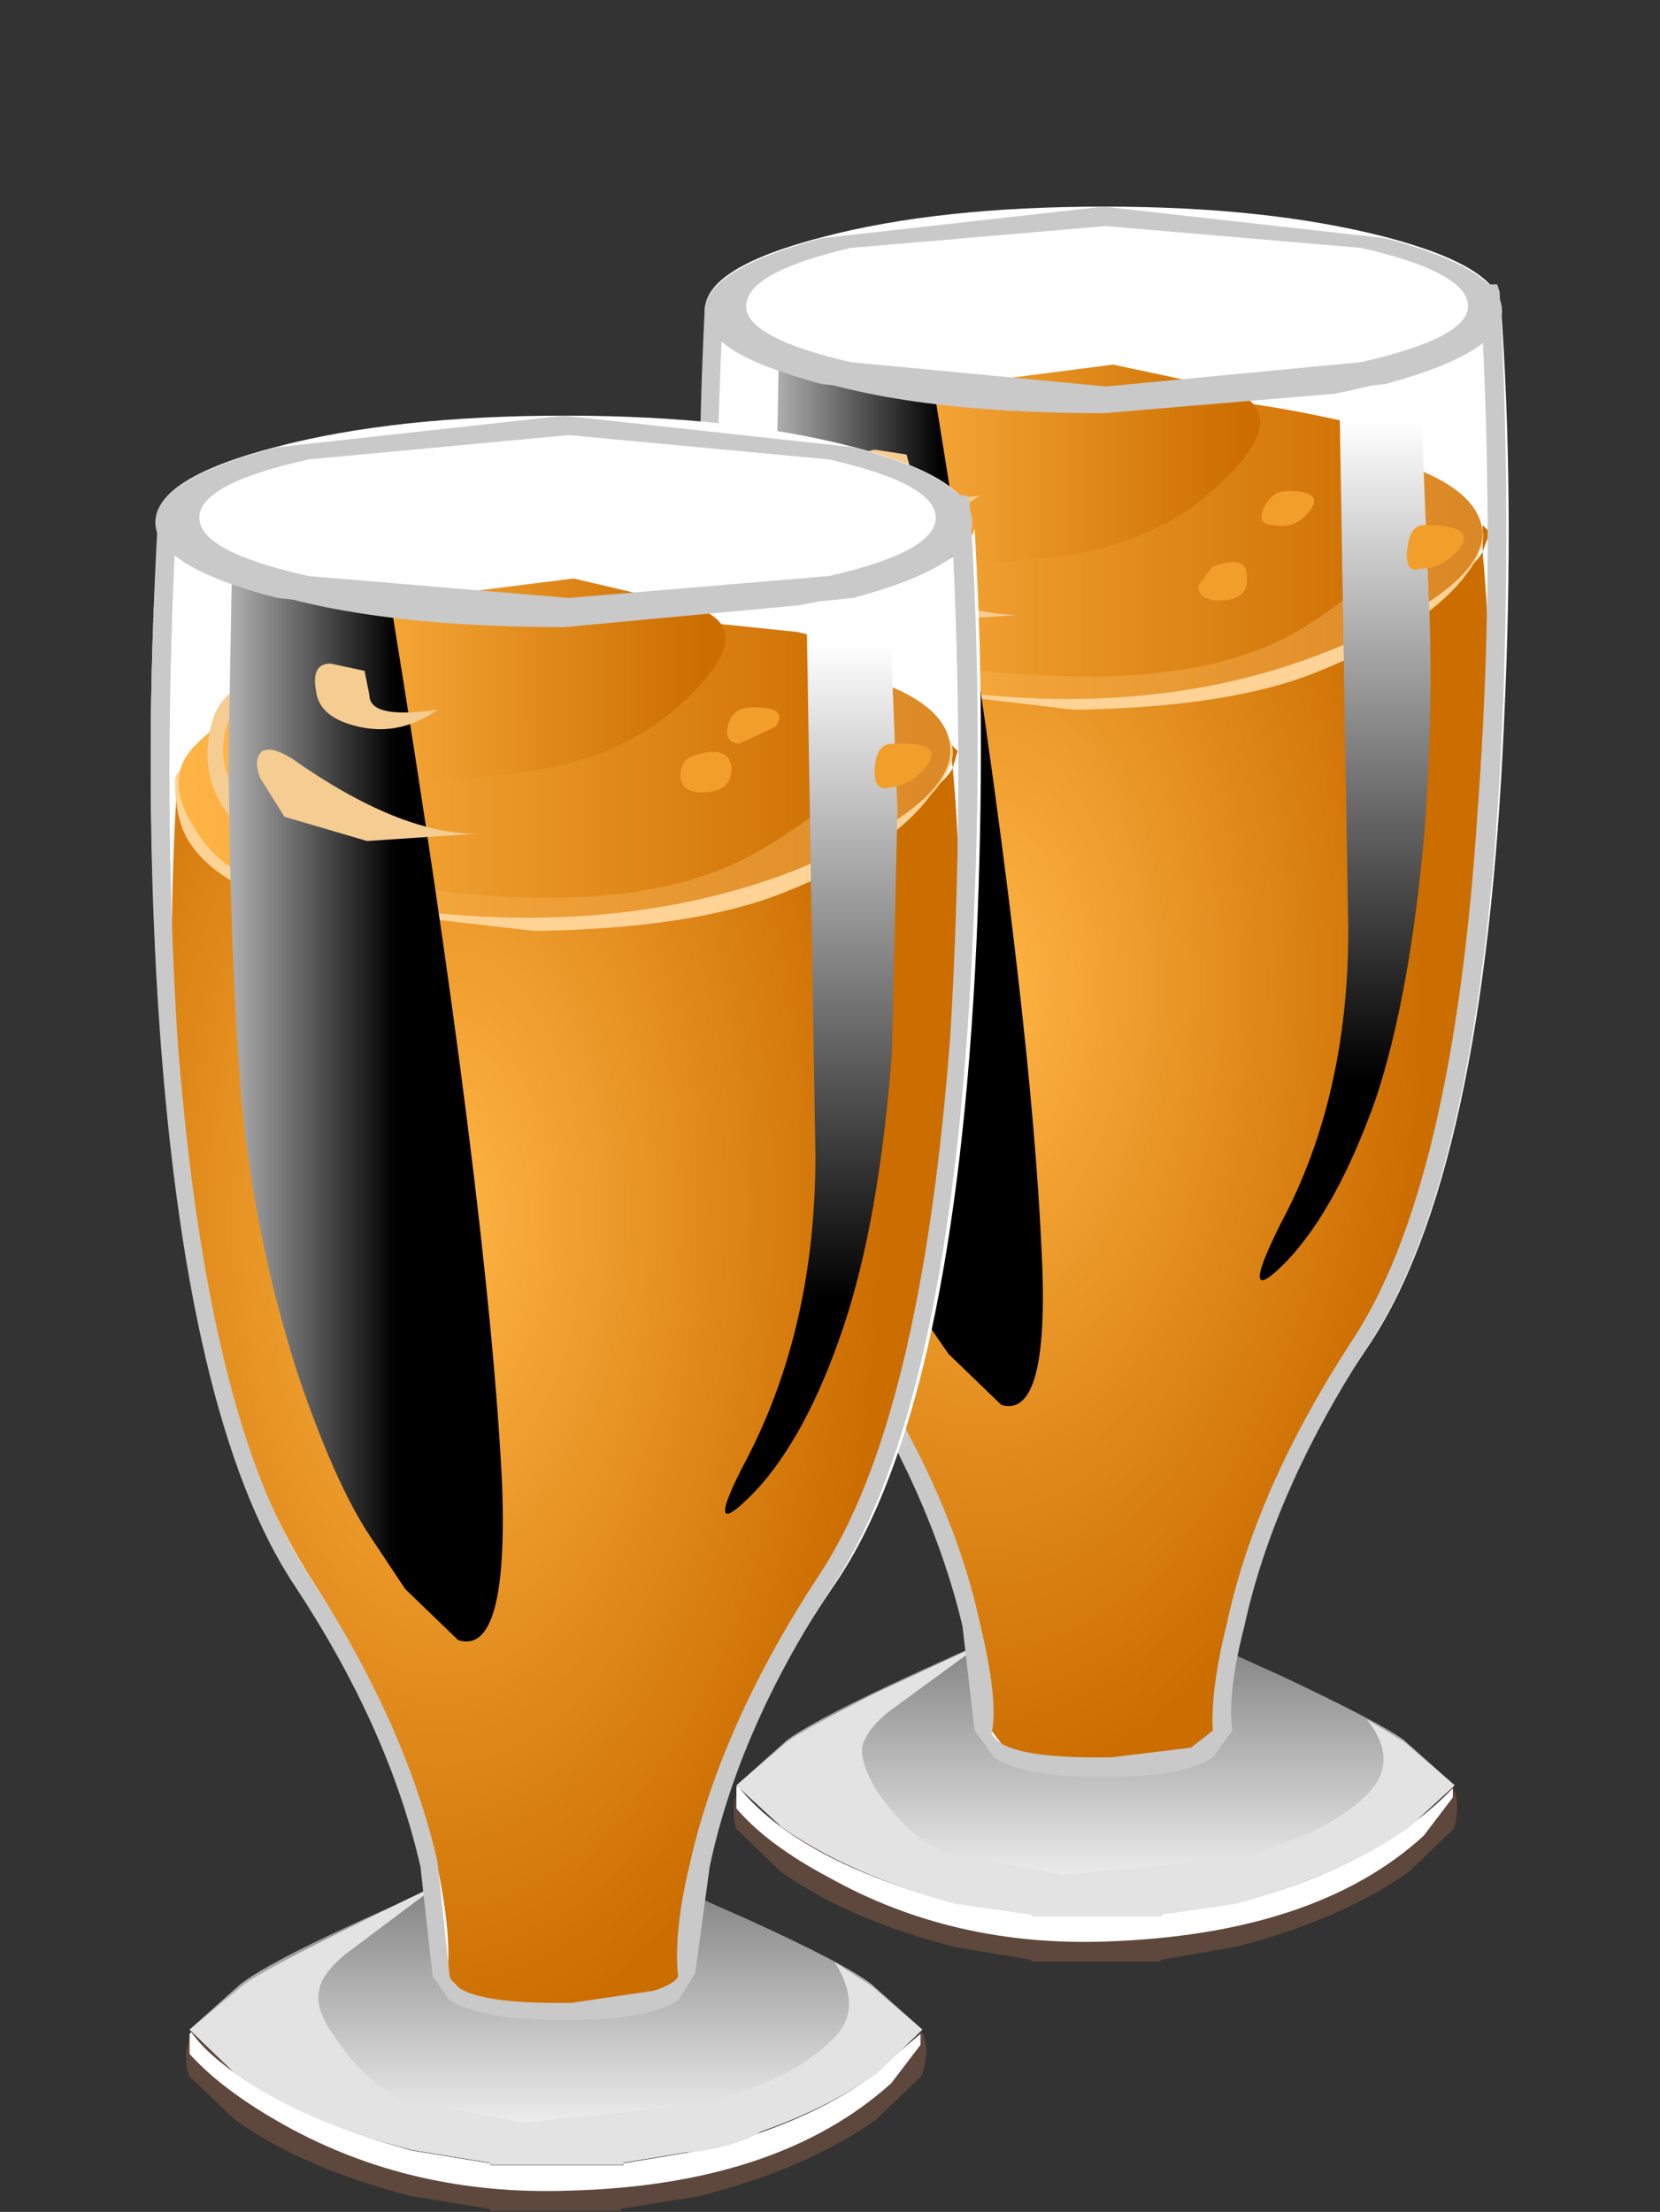 <?xml version="1.0" encoding="UTF-8" standalone="no"?>
<svg xmlns:xlink="http://www.w3.org/1999/xlink" height="45.5px" width="34.15px" xmlns="http://www.w3.org/2000/svg">
  <rect width="100%" height="100%" fill="#333333" stroke="none"/>
  <g transform="matrix(1.0, 0.0, 0.0, 1.0, 0.0, 0.0)">
    <use height="4.8" transform="matrix(0.75, 0.0, 0.0, 0.75, 15.1, 36.75)" width="19.85" xlink:href="#sprite0"/>
    <use height="4.25" transform="matrix(0.75, 0.0, 0.0, 0.75, 15.15, 36.75)" width="19.65" xlink:href="#sprite1"/>
    <use height="8.3" transform="matrix(0.75, 0.0, 0.0, 0.75, 15.15, 33.2)" width="19.7" xlink:href="#sprite2"/>
    <use height="7.5" transform="matrix(0.75, 0.0, 0.0, 0.75, 15.15, 33.8)" width="19.7" xlink:href="#sprite3"/>
    <use height="40.2" transform="matrix(0.75, 0.0, 0.0, 0.75, 14.4, 6.2)" width="22.2" xlink:href="#sprite4"/>
    <use height="25.55" transform="matrix(1.0, 0.0, 0.0, 1.0, 14.8, 10.8)" width="15.85" xlink:href="#shape5"/>
    <use height="5.65" transform="matrix(0.75, 0.0, 0.0, 0.75, 14.5, 4.25)" width="21.85" xlink:href="#sprite5"/>
    <use height="31.7" transform="matrix(1.0, 0.0, 0.0, 1.0, 14.9, 7.5)" width="15.6" xlink:href="#shape7"/>
    <use height="29.05" transform="matrix(0.75, 0.0, 0.0, 0.75, 15.95, 7.15)" width="7.35" xlink:href="#sprite6"/>
    <use height="25.1" transform="matrix(0.75, 0.0, 0.0, 0.75, 25.9, 7.5)" width="4.7" xlink:href="#sprite7"/>
    <use height="32.3" transform="matrix(1.0, 0.0, 0.0, 1.0, 14.4, 4.25)" width="16.6" xlink:href="#shape10"/>
    <use height="4.9" transform="matrix(0.75, 0.0, 0.0, 0.75, 3.812, 41.8)" width="20.3" xlink:href="#sprite8"/>
    <use height="4.35" transform="matrix(0.75, 0.0, 0.0, 0.75, 3.9, 41.8)" width="20.05" xlink:href="#sprite9"/>
    <use height="8.5" transform="matrix(0.75, 0.0, 0.0, 0.75, 3.9, 38.15)" width="20.1" xlink:href="#sprite10"/>
    <use height="7.7" transform="matrix(0.75, 0.0, 0.0, 0.75, 3.9, 38.75)" width="20.1" xlink:href="#sprite11"/>
    <use height="40.65" transform="matrix(0.75, 0.0, 0.0, 0.75, 3.1, 10.887)" width="22.75" xlink:href="#sprite12"/>
    <use height="26.1" transform="matrix(1.0, 0.0, 0.0, 1.0, 3.55, 15.3)" width="16.2" xlink:href="#shape16"/>
    <use height="5.8" transform="matrix(0.75, 0.0, 0.0, 0.75, 3.2, 8.55)" width="22.4" xlink:href="#sprite13"/>
    <use height="32.35" transform="matrix(1.0, 0.0, 0.0, 1.0, 3.6, 11.9)" width="16.0" xlink:href="#shape17"/>
    <use height="29.7" transform="matrix(0.75, 0.0, 0.0, 0.75, 4.7, 11.5)" width="7.5" xlink:href="#sprite14"/>
    <use height="25.7" transform="matrix(0.75, 0.0, 0.0, 0.75, 14.9, 11.85)" width="4.8" xlink:href="#sprite15"/>
    <use height="33.0" transform="matrix(1.0, 0.0, 0.0, 1.0, 3.1, 8.55)" width="17.0" xlink:href="#shape20"/>
  </g>
  <defs>
    <g id="sprite0" transform="matrix(1.0, 0.0, 0.0, 1.0, 0.0, 0.0)">
      <use height="4.8" transform="matrix(1.0, 0.0, 0.0, 1.0, 0.0, 0.0)" width="19.85" xlink:href="#shape0"/>
    </g>
    <g id="shape0" transform="matrix(1.0, 0.0, 0.0, 1.0, 0.0, 0.0)">
      <path d="M19.7 0.0 Q19.95 0.4 19.75 1.15 L18.5 2.35 Q16.65 3.65 13.75 4.4 L11.7 4.75 11.7 4.8 8.15 4.8 8.15 4.75 6.05 4.4 Q3.15 3.65 1.3 2.35 L0.05 1.15 Q-0.1 0.5 0.15 0.05 1.95 2.1 6.05 3.2 L8.15 3.5 8.15 3.55 11.7 3.55 11.7 3.5 13.75 3.2 Q18.0 2.05 19.7 0.0" fill="#5e473c" fill-rule="evenodd" stroke="none"/>
    </g>
    <g id="sprite1" transform="matrix(1.0, 0.0, 0.0, 1.0, 0.0, 0.0)">
      <use height="4.25" transform="matrix(1.0, 0.0, 0.0, 1.0, 0.0, 0.0)" width="19.65" xlink:href="#shape1"/>
    </g>
    <g id="shape1" transform="matrix(1.0, 0.0, 0.0, 1.0, 0.0, 0.0)">
      <path d="M13.7 3.2 Q17.55 2.2 19.65 0.05 L19.65 0.3 18.85 1.35 Q15.9 4.05 10.15 4.25 5.95 4.4 2.55 2.5 0.85 1.6 0.0 0.6 L0.0 0.0 0.05 0.0 Q1.7 2.05 6.0 3.2 L8.1 3.5 8.1 3.55 11.65 3.55 11.65 3.5 13.7 3.2" fill="#ffffff" fill-rule="evenodd" stroke="none"/>
    </g>
    <g id="sprite2" transform="matrix(1.0, 0.0, 0.0, 1.0, 0.0, 0.0)">
      <use height="8.3" transform="matrix(1.0, 0.0, 0.0, 1.0, 0.0, 0.0)" width="19.7" xlink:href="#shape2"/>
    </g>
    <g id="shape2" transform="matrix(1.0, 0.0, 0.0, 1.0, 0.0, 0.0)">
      <path d="M18.3 3.45 L19.7 4.7 18.45 5.85 Q16.6 7.15 13.7 7.9 L11.6 8.25 11.6 8.3 8.05 8.3 8.05 8.25 5.95 7.9 Q3.1 7.15 1.25 5.85 L0.0 4.7 1.4 3.45 Q2.5 2.65 7.3 0.55 L9.9 0.0 12.4 0.55 14.95 1.7 Q17.6 2.95 18.3 3.45" fill="url(#gradient0)" fill-rule="evenodd" stroke="none"/>
    </g>
    <linearGradient gradientTransform="matrix(0.0, 0.005, 0.005, 0.0, 9.85, 4.3)" gradientUnits="userSpaceOnUse" id="gradient0" spreadMethod="pad" x1="-819.2" x2="819.2">
      <stop offset="0.0" stop-color="#7a7a7a"/>
      <stop offset="1.0" stop-color="#ffffff"/>
    </linearGradient>
    <g id="sprite3" transform="matrix(1.0, 0.0, 0.0, 1.0, 0.0, 0.0)">
      <use height="7.5" transform="matrix(1.0, 0.0, 0.0, 1.0, 0.0, 0.0)" width="19.7" xlink:href="#shape3"/>
    </g>
    <g id="shape3" transform="matrix(1.0, 0.0, 0.0, 1.0, 0.0, 0.0)">
      <path d="M18.3 2.7 L19.7 3.9 18.45 5.05 Q16.6 6.35 13.7 7.15 L11.65 7.45 11.65 7.5 8.1 7.5 8.1 7.45 6.0 7.15 Q3.1 6.35 1.25 5.05 L0.0 3.9 1.4 2.7 Q1.8 2.4 3.75 1.4 L6.75 0.0 4.15 1.9 Q3.55 2.4 3.45 2.85 3.4 3.3 3.85 4.05 4.7 5.3 5.7 5.75 L8.95 6.35 13.7 5.9 Q16.2 5.25 17.3 4.15 18.2 3.25 17.3 2.1 L18.3 2.7" fill="#e3e3e3" fill-rule="evenodd" stroke="none"/>
    </g>
    <g id="sprite4" transform="matrix(1.0, 0.0, 0.0, 1.0, 0.0, 0.0)">
      <use height="41.1" transform="matrix(0.976, 0.0, 0.0, 0.978, 0.0, 0.0)" width="22.75" xlink:href="#shape4"/>
    </g>
    <g id="shape4" transform="matrix(1.0, 0.0, 0.0, 1.0, 0.0, 0.0)">
      <path d="M22.5 0.0 Q22.9 5.4 22.6 11.75 22.05 24.5 18.75 29.35 16.0 33.4 15.15 37.15 14.7 39.05 14.8 40.1 L14.4 40.6 Q13.55 41.15 11.4 41.1 L11.3 41.1 Q9.2 41.15 8.35 40.6 L7.9 40.1 Q8.0 39.05 7.6 37.15 6.7 33.4 3.95 29.35 0.9 24.8 0.2 13.35 -0.2 7.2 0.15 0.45 0.45 1.6 3.65 2.35 L11.35 3.1 19.25 2.3 Q22.5 1.45 22.5 0.25 L22.5 0.0" fill="#ffffff" fill-rule="evenodd" stroke="none"/>
    </g>
    <g id="shape5" transform="matrix(1.0, 0.0, 0.0, 1.0, -14.8, -10.8)">
      <path d="M30.5 11.35 L30.5 10.8 30.65 10.95 30.5 11.35 Q30.75 13.95 30.55 17.1 30.2 24.2 27.9 27.75 26.0 30.7 25.4 33.45 25.1 34.8 25.15 35.6 L24.85 36.0 22.8 36.35 22.7 36.35 20.7 36.0 20.4 35.6 20.15 33.45 Q19.55 30.7 17.65 27.75 14.35 22.6 14.9 11.6 15.25 13.05 22.75 13.05 L28.3 12.45 Q30.15 12.0 30.5 11.35" fill="url(#gradient1)" fill-rule="evenodd" stroke="none"/>
    </g>
    <radialGradient cx="0" cy="0" gradientTransform="matrix(-3.0E-4, 0.02, 0.011, 2.0E-4, 20.3, 20.4)" gradientUnits="userSpaceOnUse" id="gradient1" r="819.2" spreadMethod="pad">
      <stop offset="0.0" stop-color="#ffb545"/>
      <stop offset="1.0" stop-color="#cc6d00"/>
    </radialGradient>
    <g id="sprite5" transform="matrix(1.0, 0.0, 0.0, 1.0, 0.0, 0.0)">
      <use height="5.75" transform="matrix(0.978, 0.0, 0.0, 0.983, 0.0, 0.0)" width="22.35" xlink:href="#shape6"/>
    </g>
    <g id="shape6" transform="matrix(1.0, 0.0, 0.0, 1.0, 0.0, 0.0)">
      <path d="M22.35 2.9 Q22.35 4.1 19.1 4.95 L11.2 5.75 Q6.55 5.75 3.3 4.95 0.0 4.1 0.0 2.9 0.0 1.7 3.3 0.85 6.55 0.0 11.2 0.0 15.8 0.0 19.1 0.85 22.35 1.7 22.35 2.9" fill="#ffffff" fill-rule="evenodd" stroke="none"/>
    </g>
    <g id="shape7" transform="matrix(1.0, 0.0, 0.0, 1.0, -14.9, -7.5)">
      <path d="M23.15 10.4 Q29.35 10.05 30.15 10.5 30.9 10.9 30.1 11.9 29.25 12.95 27.15 13.8 25.35 14.55 22.1 14.6 L17.0 14.0 Q14.9 13.35 14.9 11.6 14.9 11.25 15.65 11.15 L17.0 10.9 23.15 10.4" fill="#ffd396" fill-rule="evenodd" stroke="none"/>
      <path d="M16.85 13.7 Q15.75 13.4 15.2 12.45 14.6 11.45 15.3 10.8 16.45 9.65 19.65 9.45 L22.7 9.05 Q24.75 8.85 26.35 9.0 30.4 9.55 30.5 10.95 30.5 12.2 27.05 13.5 22.65 15.15 16.85 13.7" fill="url(#gradient2)" fill-rule="evenodd" stroke="none"/>
      <path d="M17.25 9.25 L20.45 11.55 Q23.0 13.85 20.2 13.75 17.25 13.65 16.1 12.45 15.3 11.55 15.6 10.45 15.85 9.4 17.25 9.25" fill="#f5cc91" fill-rule="evenodd" stroke="none"/>
      <path d="M17.25 9.25 Q21.6 7.35 27.35 8.6 29.4 9.0 29.1 10.4 28.8 11.7 26.75 12.95 24.9 14.05 21.6 13.9 18.65 13.8 17.35 12.95 15.65 11.9 15.85 10.75 15.95 9.75 17.25 9.25" fill="url(#gradient3)" fill-rule="evenodd" stroke="none"/>
      <path d="M19.25 7.9 L20.3 9.7 Q21.05 11.45 19.65 11.45 18.1 11.45 17.35 10.75 16.75 10.15 16.85 9.3 17.0 8.7 18.1 8.25 18.65 8.0 19.25 7.9" fill="#f5cc91" fill-rule="evenodd" stroke="none"/>
      <path d="M19.4 7.95 L22.9 7.5 25.25 8.0 Q26.6 8.45 25.25 9.8 23.9 11.2 21.7 11.45 19.7 11.7 18.95 11.45 L17.45 10.25 Q16.7 9.35 17.55 8.7 18.2 8.2 19.4 7.95" fill="url(#gradient4)" fill-rule="evenodd" stroke="none"/>
      <path d="M17.45 35.75 Q17.45 36.35 17.6 36.75 L18.35 37.65 19.1 38.5 18.15 38.45 Q17.1 38.2 16.4 37.65 L15.6 36.9 Q15.45 36.6 16.45 36.0 17.45 35.4 17.45 35.75" fill="#e3e3e3" fill-rule="evenodd" stroke="none"/>
      <path d="M25.8 38.4 Q27.3 38.25 26.85 38.6 L25.4 39.15 Q24.65 39.3 25.0 38.85 25.35 38.4 25.8 38.4" fill="#e3e3e3" fill-rule="evenodd" stroke="none"/>
    </g>
    <linearGradient gradientTransform="matrix(0.009, 0.0, 0.0, -0.009, 22.7, 11.65)" gradientUnits="userSpaceOnUse" id="gradient2" spreadMethod="pad" x1="-819.2" x2="819.2">
      <stop offset="0.0" stop-color="#ffb545"/>
      <stop offset="1.0" stop-color="#db8827"/>
    </linearGradient>
    <linearGradient gradientTransform="matrix(0.008, 0.0, 0.0, -0.008, 22.45, 11.0)" gradientUnits="userSpaceOnUse" id="gradient3" spreadMethod="pad" x1="-819.2" x2="819.2">
      <stop offset="0.0" stop-color="#ffb545"/>
      <stop offset="1.0" stop-color="#cc6d00"/>
    </linearGradient>
    <linearGradient gradientTransform="matrix(0.005, 0.0, 0.0, -0.005, 21.5, 9.55)" gradientUnits="userSpaceOnUse" id="gradient4" spreadMethod="pad" x1="-819.2" x2="819.2">
      <stop offset="0.0" stop-color="#ffb545"/>
      <stop offset="1.0" stop-color="#cc6d00"/>
    </linearGradient>
    <g id="sprite6" transform="matrix(1.0, 0.0, 0.0, 1.0, 0.0, 0.0)">
      <use height="29.05" transform="matrix(1.0, 0.0, 0.0, 1.0, 0.0, 0.0)" width="7.35" xlink:href="#shape8"/>
    </g>
    <g id="shape8" transform="matrix(1.0, 0.0, 0.0, 1.0, 0.0, 0.0)">
      <path d="M4.4 1.45 Q6.95 17.1 7.3 24.7 7.55 29.4 6.2 29.0 L4.75 27.6 3.75 26.15 Q2.8 24.75 1.9 21.85 0.7 18.2 0.35 14.4 0.05 10.75 0.0 5.35 L0.1 0.0 4.4 1.45" fill="url(#gradient5)" fill-rule="evenodd" stroke="none"/>
    </g>
    <linearGradient gradientTransform="matrix(0.004, 0.0, 0.0, -0.004, 1.25, 14.5)" gradientUnits="userSpaceOnUse" id="gradient5" spreadMethod="pad" x1="-819.2" x2="819.2">
      <stop offset="0.0" stop-color="#ffffff"/>
      <stop offset="1.0" stop-color="#000000"/>
    </linearGradient>
    <g id="sprite7" transform="matrix(1.0, 0.0, 0.0, 1.0, 0.2, 0.0)">
      <use height="25.1" transform="matrix(1.0, 0.0, 0.0, 1.0, -0.2, 0.0)" width="4.7" xlink:href="#shape9"/>
    </g>
    <g id="shape9" transform="matrix(1.0, 0.0, 0.0, 1.0, 0.2, 0.0)">
      <path d="M2.0 0.45 L4.2 0.0 4.45 6.2 Q4.6 9.2 4.35 12.7 3.95 17.3 3.0 20.15 1.95 23.1 0.6 24.55 -0.85 26.05 0.4 23.55 2.25 20.1 2.25 15.5 L2.0 0.45" fill="url(#gradient6)" fill-rule="evenodd" stroke="none"/>
    </g>
    <linearGradient gradientTransform="matrix(0.0, 0.011, 0.011, 0.0, 2.25, 10.55)" gradientUnits="userSpaceOnUse" id="gradient6" spreadMethod="pad" x1="-819.2" x2="819.2">
      <stop offset="0.0" stop-color="#ffffff"/>
      <stop offset="1.0" stop-color="#000000"/>
    </linearGradient>
    <g id="shape10" transform="matrix(1.0, 0.0, 0.0, 1.0, -14.4, -4.25)">
      <path d="M30.9 6.4 Q30.9 7.25 28.5 7.9 L22.7 8.5 16.9 7.9 Q14.5 7.25 14.5 6.4 14.5 5.55 16.9 4.9 L22.7 4.25 28.5 4.9 Q30.9 5.55 30.9 6.4 M30.2 6.3 Q30.2 5.6 28.0 5.1 L22.75 4.65 17.5 5.1 Q15.35 5.6 15.35 6.3 15.35 6.95 17.5 7.45 L22.75 7.95 28.0 7.45 Q30.2 6.95 30.2 6.3" fill="#c9c9c9" fill-rule="evenodd" stroke="none"/>
      <path d="M18.0 9.25 L18.65 9.35 18.8 9.9 Q18.8 10.35 20.15 10.2 19.3 10.8 18.35 10.5 17.75 10.3 17.7 9.75 17.6 9.3 18.0 9.25" fill="#f5cc91" fill-rule="evenodd" stroke="none"/>
      <path d="M17.25 11.15 Q19.4 12.65 20.95 12.65 L18.75 12.8 Q17.5 12.7 17.05 12.3 L16.55 11.55 Q16.4 11.15 16.65 11.0 16.85 10.9 17.25 11.15" fill="#f5cc91" fill-rule="evenodd" stroke="none"/>
      <path d="M26.5 10.1 Q27.25 10.1 26.95 10.5 26.65 10.9 26.2 10.8 25.85 10.8 26.0 10.45 26.15 10.1 26.5 10.1" fill="#f29e2b" fill-rule="evenodd" stroke="none"/>
      <path d="M29.3 10.8 Q30.35 10.8 30.05 11.25 29.7 11.7 29.2 11.7 28.9 11.8 28.95 11.3 29.0 10.8 29.3 10.8" fill="#f29e2b" fill-rule="evenodd" stroke="none"/>
      <path d="M24.95 11.65 Q25.65 11.4 25.65 11.85 25.7 12.35 25.1 12.35 24.65 12.35 24.65 12.05 L24.95 11.65" fill="#f29e2b" fill-rule="evenodd" stroke="none"/>
      <path d="M30.85 6.0 Q31.1 10.35 30.9 15.0 30.5 24.2 28.1 27.75 26.2 30.7 25.6 33.45 25.25 34.8 25.35 35.6 L24.95 36.15 Q24.35 36.55 22.85 36.55 L22.55 36.55 Q21.05 36.55 20.45 36.15 L20.05 35.6 19.8 33.45 Q19.15 30.7 17.25 27.75 15.05 24.45 14.55 16.1 14.25 11.25 14.5 6.3 L14.9 6.3 Q15.05 7.0 17.15 7.55 L22.7 8.15 28.3 7.5 Q30.5 6.9 30.5 6.2 L30.5 6.1 30.4 5.85 30.8 5.85 30.85 6.0 M27.45 8.1 L22.7 8.5 Q18.35 8.5 16.0 7.55 L14.85 6.9 Q14.6 12.25 14.95 16.75 15.5 24.45 17.55 27.6 19.55 30.6 20.15 33.35 20.55 35.0 20.4 35.65 20.6 36.15 22.55 36.15 L22.85 36.15 24.5 35.95 24.95 35.6 Q24.9 34.75 25.25 33.35 25.85 30.6 27.8 27.6 29.9 24.45 30.4 16.65 30.75 12.0 30.5 6.9 29.75 7.65 27.45 8.1" fill="#c9c9c9" fill-rule="evenodd" stroke="none"/>
    </g>
    <g id="sprite8" transform="matrix(1.0, 0.0, 0.0, 1.0, 0.05, 0.0)">
      <use height="4.9" transform="matrix(1.0, 0.0, 0.0, 1.0, -0.05, 0.0)" width="20.3" xlink:href="#shape11"/>
    </g>
    <g id="shape11" transform="matrix(1.0, 0.0, 0.0, 1.0, 0.05, 0.0)">
      <path d="M20.15 1.2 L18.9 2.4 Q17.0 3.75 14.05 4.5 L11.9 4.85 11.9 4.9 8.3 4.9 8.3 4.85 6.15 4.5 Q3.2 3.75 1.3 2.4 L0.05 1.2 Q-0.15 0.55 0.15 0.05 L1.75 1.45 Q3.5 2.55 6.15 3.25 L8.3 3.6 8.3 3.65 11.95 3.65 11.95 3.6 14.05 3.25 Q16.8 2.55 18.6 1.35 L20.15 0.0 Q20.4 0.4 20.15 1.2" fill="#5e473c" fill-rule="evenodd" stroke="none"/>
    </g>
    <g id="sprite9" transform="matrix(1.0, 0.0, 0.0, 1.0, 0.0, 0.0)">
      <use height="4.35" transform="matrix(1.0, 0.0, 0.0, 1.0, 0.0, 0.0)" width="20.05" xlink:href="#shape12"/>
    </g>
    <g id="shape12" transform="matrix(1.0, 0.0, 0.0, 1.0, 0.0, 0.0)">
      <path d="M14.0 3.25 Q16.65 2.6 18.45 1.4 L20.05 0.05 20.05 0.35 19.25 1.4 Q16.15 4.2 10.4 4.35 6.1 4.5 2.6 2.55 0.9 1.6 0.0 0.6 L0.0 0.05 0.05 0.0 Q0.45 0.6 1.5 1.3 3.35 2.5 6.1 3.25 L8.25 3.6 8.25 3.65 11.9 3.65 11.9 3.6 14.0 3.25" fill="#ffffff" fill-rule="evenodd" stroke="none"/>
    </g>
    <g id="sprite10" transform="matrix(1.0, 0.0, 0.0, 1.0, 0.0, 0.0)">
      <use height="8.5" transform="matrix(1.0, 0.0, 0.0, 1.0, 0.0, 0.0)" width="20.1" xlink:href="#shape13"/>
    </g>
    <g id="shape13" transform="matrix(1.0, 0.0, 0.0, 1.0, 0.0, 0.0)">
      <path d="M18.7 3.55 L20.1 4.8 18.85 6.0 Q16.95 7.3 14.0 8.1 L11.85 8.45 11.85 8.5 8.25 8.5 8.25 8.45 6.1 8.1 Q3.15 7.3 1.25 6.0 L0.0 4.8 1.4 3.55 Q2.5 2.7 7.45 0.6 L10.1 0.0 12.65 0.6 15.25 1.75 Q18.0 3.0 18.7 3.55" fill="url(#gradient7)" fill-rule="evenodd" stroke="none"/>
    </g>
    <linearGradient gradientTransform="matrix(0.0, 0.005, 0.005, 0.0, 10.05, 4.4)" gradientUnits="userSpaceOnUse" id="gradient7" spreadMethod="pad" x1="-819.2" x2="819.2">
      <stop offset="0.0" stop-color="#7a7a7a"/>
      <stop offset="1.0" stop-color="#ffffff"/>
    </linearGradient>
    <g id="sprite11" transform="matrix(1.0, 0.0, 0.0, 1.0, 0.0, 0.0)">
      <use height="7.7" transform="matrix(1.0, 0.0, 0.0, 1.0, 0.0, 0.0)" width="20.1" xlink:href="#shape14"/>
    </g>
    <g id="shape14" transform="matrix(1.0, 0.0, 0.0, 1.0, 0.0, 0.0)">
      <path d="M18.7 2.8 L20.1 4.0 18.85 5.2 Q16.95 6.55 14.0 7.3 L11.9 7.65 11.9 7.7 8.25 7.7 8.25 7.65 6.1 7.3 Q3.15 6.55 1.25 5.2 L0.0 4.0 1.45 2.8 Q2.05 2.3 6.85 0.0 L4.25 1.95 Q3.6 2.5 3.55 2.95 3.45 3.45 3.95 4.15 4.8 5.45 5.8 5.9 L9.15 6.55 14.0 6.05 Q16.55 5.4 17.65 4.25 18.5 3.45 17.7 2.15 L18.7 2.8" fill="#e3e3e3" fill-rule="evenodd" stroke="none"/>
    </g>
    <g id="sprite12" transform="matrix(1.0, 0.0, 0.0, 1.0, 0.0, -0.45)">
      <use height="38.2" transform="matrix(1.066, 0.0, 0.0, 1.064, 0.0, 0.426)" width="21.35" xlink:href="#shape15"/>
    </g>
    <g id="shape15" transform="matrix(1.0, 0.0, 0.0, 1.0, 0.0, -0.4)">
      <path d="M21.2 0.4 Q21.5 5.35 21.25 11.05 20.7 23.0 17.65 27.55 15.05 31.35 14.25 34.9 13.85 36.65 13.95 37.65 L13.55 38.15 10.75 38.6 10.65 38.6 Q8.65 38.65 7.85 38.15 L7.45 37.65 Q7.55 36.65 7.15 34.9 6.3 31.35 3.75 27.55 0.85 23.3 0.2 12.55 -0.2 6.1 0.2 0.4 0.45 1.45 3.5 2.2 L10.65 2.95 18.1 2.15 Q20.95 1.4 21.2 0.4" fill="#ffffff" fill-rule="evenodd" stroke="none"/>
    </g>
    <g id="shape16" transform="matrix(1.0, 0.0, 0.0, 1.0, -3.55, -15.3)">
      <path d="M19.65 21.75 Q19.25 28.95 16.9 32.55 14.95 35.6 14.35 38.4 14.05 39.85 14.15 40.65 L13.85 41.0 11.75 41.4 11.65 41.4 Q10.15 41.4 9.55 41.0 L9.2 40.65 Q9.3 39.85 9.0 38.4 8.4 35.6 6.45 32.55 4.25 29.15 3.7 23.15 3.4 19.8 3.65 16.05 4.0 17.55 11.65 17.55 L17.3 16.95 Q19.2 16.5 19.6 15.8 L19.55 15.3 19.7 15.45 19.6 15.8 Q19.85 18.45 19.65 21.75" fill="url(#gradient8)" fill-rule="evenodd" stroke="none"/>
    </g>
    <radialGradient cx="0" cy="0" gradientTransform="matrix(-3.0E-4, 0.021, 0.011, 2.0E-4, 9.15, 25.05)" gradientUnits="userSpaceOnUse" id="gradient8" r="819.2" spreadMethod="pad">
      <stop offset="0.0" stop-color="#ffb545"/>
      <stop offset="1.0" stop-color="#cc6d00"/>
    </radialGradient>
    <g id="sprite13" transform="matrix(1.0, 0.0, 0.0, 1.0, 0.0, 0.0)">
      <use height="5.75" transform="matrix(1.002, 0.0, 0.0, 1.009, 0.0, 0.0)" width="22.35" xlink:href="#shape6"/>
    </g>
    <g id="shape17" transform="matrix(1.0, 0.0, 0.0, 1.0, -3.6, -11.9)">
      <path d="M19.25 14.95 Q20.0 15.4 19.15 16.35 18.3 17.5 16.15 18.35 14.3 19.1 11.0 19.15 L5.75 18.55 Q4.35 18.1 3.85 17.25 3.6 16.8 3.6 16.05 3.6 15.75 4.4 15.6 L5.8 15.35 12.05 14.85 Q18.45 14.5 19.25 14.95" fill="#ffd396" fill-rule="evenodd" stroke="none"/>
      <path d="M5.6 18.2 Q4.5 17.95 3.95 16.95 3.35 15.95 4.05 15.3 5.2 14.1 8.45 13.9 L11.6 13.5 Q13.7 13.25 15.35 13.45 19.5 13.95 19.55 15.4 19.6 16.65 16.1 18.0 11.55 19.65 5.6 18.2" fill="url(#gradient9)" fill-rule="evenodd" stroke="none"/>
      <path d="M6.0 13.65 L9.25 16.05 Q11.95 18.35 9.05 18.25 6.05 18.15 4.85 16.95 4.05 16.05 4.35 14.9 4.5 14.25 5.3 13.9 L6.0 13.65" fill="#f5cc91" fill-rule="evenodd" stroke="none"/>
      <path d="M6.0 13.65 Q8.65 12.55 11.6 12.5 L16.4 13.0 Q18.45 13.45 18.15 14.85 17.85 16.2 15.7 17.45 13.85 18.6 10.5 18.45 7.5 18.3 6.15 17.45 4.45 16.4 4.6 15.25 4.7 14.25 6.0 13.65" fill="url(#gradient10)" fill-rule="evenodd" stroke="none"/>
      <path d="M8.05 12.3 L9.15 14.1 Q9.95 15.9 8.5 15.9 6.95 15.9 6.2 15.15 5.55 14.55 5.65 13.75 5.75 13.15 6.95 12.65 L8.05 12.3" fill="#f5cc91" fill-rule="evenodd" stroke="none"/>
      <path d="M8.2 12.35 L11.8 11.9 14.15 12.45 Q15.65 12.85 14.25 14.25 12.9 15.65 10.6 15.9 8.6 16.2 7.8 15.9 7.1 15.7 6.2 14.7 5.5 13.8 6.35 13.15 6.95 12.6 8.2 12.35" fill="url(#gradient11)" fill-rule="evenodd" stroke="none"/>
      <path d="M5.2 41.0 Q6.2 40.35 6.2 40.8 L6.4 41.75 7.2 42.7 7.95 43.55 Q8.0 43.85 6.95 43.55 5.9 43.25 5.15 42.75 L4.35 41.95 Q4.2 41.65 5.2 41.0" fill="#e3e3e3" fill-rule="evenodd" stroke="none"/>
      <path d="M14.75 43.45 Q16.3 43.3 15.85 43.7 15.4 44.1 14.4 44.25 13.65 44.35 14.0 43.95 14.3 43.5 14.75 43.45" fill="#e3e3e3" fill-rule="evenodd" stroke="none"/>
    </g>
    <linearGradient gradientTransform="matrix(0.01, 0.0, 0.0, -0.01, 11.6, 16.1)" gradientUnits="userSpaceOnUse" id="gradient9" spreadMethod="pad" x1="-819.2" x2="819.2">
      <stop offset="0.0" stop-color="#ffb545"/>
      <stop offset="1.0" stop-color="#db8827"/>
    </linearGradient>
    <linearGradient gradientTransform="matrix(0.008, 0.0, 0.0, -0.008, 11.35, 15.45)" gradientUnits="userSpaceOnUse" id="gradient10" spreadMethod="pad" x1="-819.2" x2="819.2">
      <stop offset="0.0" stop-color="#ffb545"/>
      <stop offset="1.0" stop-color="#cc6d00"/>
    </linearGradient>
    <linearGradient gradientTransform="matrix(0.005, 0.0, 0.0, -0.005, 10.4, 13.95)" gradientUnits="userSpaceOnUse" id="gradient11" spreadMethod="pad" x1="-819.2" x2="819.2">
      <stop offset="0.0" stop-color="#ffb545"/>
      <stop offset="1.0" stop-color="#cc6d00"/>
    </linearGradient>
    <g id="sprite14" transform="matrix(1.0, 0.0, 0.0, 1.0, 0.0, 0.0)">
      <use height="29.7" transform="matrix(1.0, 0.0, 0.0, 1.0, 0.0, 0.0)" width="7.5" xlink:href="#shape18"/>
    </g>
    <g id="shape18" transform="matrix(1.0, 0.0, 0.0, 1.0, 0.0, 0.0)">
      <path d="M0.1 0.0 L4.5 1.5 Q7.1 17.5 7.5 25.25 7.7 30.1 6.3 29.65 L4.85 28.25 3.85 26.75 Q2.9 25.3 1.9 22.35 0.7 18.6 0.35 14.75 0.05 11.0 0.0 5.5 L0.1 0.0" fill="url(#gradient12)" fill-rule="evenodd" stroke="none"/>
    </g>
    <linearGradient gradientTransform="matrix(0.004, 0.0, 0.0, -0.004, 1.3, 14.85)" gradientUnits="userSpaceOnUse" id="gradient12" spreadMethod="pad" x1="-819.2" x2="819.2">
      <stop offset="0.0" stop-color="#ffffff"/>
      <stop offset="1.0" stop-color="#000000"/>
    </linearGradient>
    <g id="sprite15" transform="matrix(1.0, 0.0, 0.0, 1.0, 0.2, 0.0)">
      <use height="25.7" transform="matrix(1.0, 0.0, 0.0, 1.0, -0.2, 0.0)" width="4.8" xlink:href="#shape19"/>
    </g>
    <g id="shape19" transform="matrix(1.0, 0.0, 0.0, 1.0, 0.2, 0.0)">
      <path d="M2.05 0.5 L4.3 0.0 4.55 6.4 4.4 13.05 Q4.05 17.7 3.05 20.65 2.05 23.6 0.65 25.1 -0.9 26.7 0.45 24.15 2.3 20.55 2.3 15.9 L2.05 0.5" fill="url(#gradient13)" fill-rule="evenodd" stroke="none"/>
    </g>
    <linearGradient gradientTransform="matrix(0.0, 0.011, 0.011, 0.0, 2.3, 10.85)" gradientUnits="userSpaceOnUse" id="gradient13" spreadMethod="pad" x1="-819.2" x2="819.2">
      <stop offset="0.0" stop-color="#ffffff"/>
      <stop offset="1.0" stop-color="#000000"/>
    </linearGradient>
    <g id="shape20" transform="matrix(1.0, 0.0, 0.0, 1.0, -3.1, -8.55)">
      <path d="M11.6 8.55 L17.55 9.2 Q20.0 9.85 20.0 10.75 20.0 11.65 17.55 12.3 L11.6 12.9 5.7 12.3 Q3.2 11.65 3.2 10.75 3.2 9.85 5.7 9.2 L11.6 8.55 M11.7 12.3 L17.05 11.85 Q19.25 11.35 19.25 10.65 19.25 9.95 17.05 9.45 L11.7 8.95 6.35 9.45 Q4.1 9.95 4.1 10.65 4.1 11.35 6.35 11.85 L11.7 12.3" fill="#c9c9c9" fill-rule="evenodd" stroke="none"/>
      <path d="M6.8 13.65 L7.5 13.8 7.6 14.3 Q7.6 14.8 9.0 14.6 8.15 15.2 7.2 14.9 6.55 14.7 6.5 14.2 6.4 13.65 6.8 13.65" fill="#f5cc91" fill-rule="evenodd" stroke="none"/>
      <path d="M6.0 15.6 Q8.2 17.15 9.8 17.15 L7.55 17.3 5.85 16.8 5.35 16.0 Q5.2 15.6 5.4 15.45 5.6 15.35 6.0 15.6" fill="#f5cc91" fill-rule="evenodd" stroke="none"/>
      <path d="M15.5 14.55 Q16.25 14.55 15.95 14.95 L15.2 15.3 Q14.85 15.25 15.0 14.85 15.1 14.55 15.5 14.55" fill="#f29e2b" fill-rule="evenodd" stroke="none"/>
      <path d="M18.35 15.3 Q19.4 15.25 19.1 15.7 18.8 16.15 18.3 16.2 17.95 16.3 18.0 15.75 18.05 15.3 18.35 15.3" fill="#f29e2b" fill-rule="evenodd" stroke="none"/>
      <path d="M14.25 15.55 Q15.0 15.3 15.05 15.8 15.05 16.3 14.45 16.3 14.0 16.3 14.0 15.95 14.0 15.65 14.25 15.55" fill="#f29e2b" fill-rule="evenodd" stroke="none"/>
      <path d="M19.6 11.25 Q18.85 12.0 16.45 12.45 L11.6 12.9 Q7.25 12.9 4.8 11.95 3.95 11.65 3.6 11.25 3.35 16.5 3.65 21.35 4.25 29.2 6.35 32.4 8.35 35.45 9.0 38.3 L9.25 40.65 Q9.4 41.2 11.45 41.2 L11.75 41.2 13.45 40.95 Q13.9 40.8 13.95 40.65 13.85 39.75 14.2 38.3 14.85 35.45 16.85 32.4 18.95 29.25 19.55 21.3 19.85 16.3 19.6 11.25 M20.0 19.55 Q19.55 28.95 17.15 32.6 15.2 35.55 14.6 38.4 L14.3 40.6 13.95 41.15 Q13.3 41.55 11.75 41.55 L11.45 41.55 Q9.95 41.55 9.25 41.15 L8.9 40.65 8.65 38.4 Q8.0 35.55 6.05 32.6 3.8 29.2 3.25 20.65 2.95 15.85 3.25 10.65 L3.6 10.65 Q3.8 11.4 5.9 11.95 L11.6 12.55 17.35 11.9 Q19.55 11.3 19.55 10.55 L19.55 10.45 19.5 10.15 19.9 10.2 19.95 10.35 Q20.25 14.85 20.0 19.55" fill="#c9c9c9" fill-rule="evenodd" stroke="none"/>
    </g>
  </defs>
</svg>
